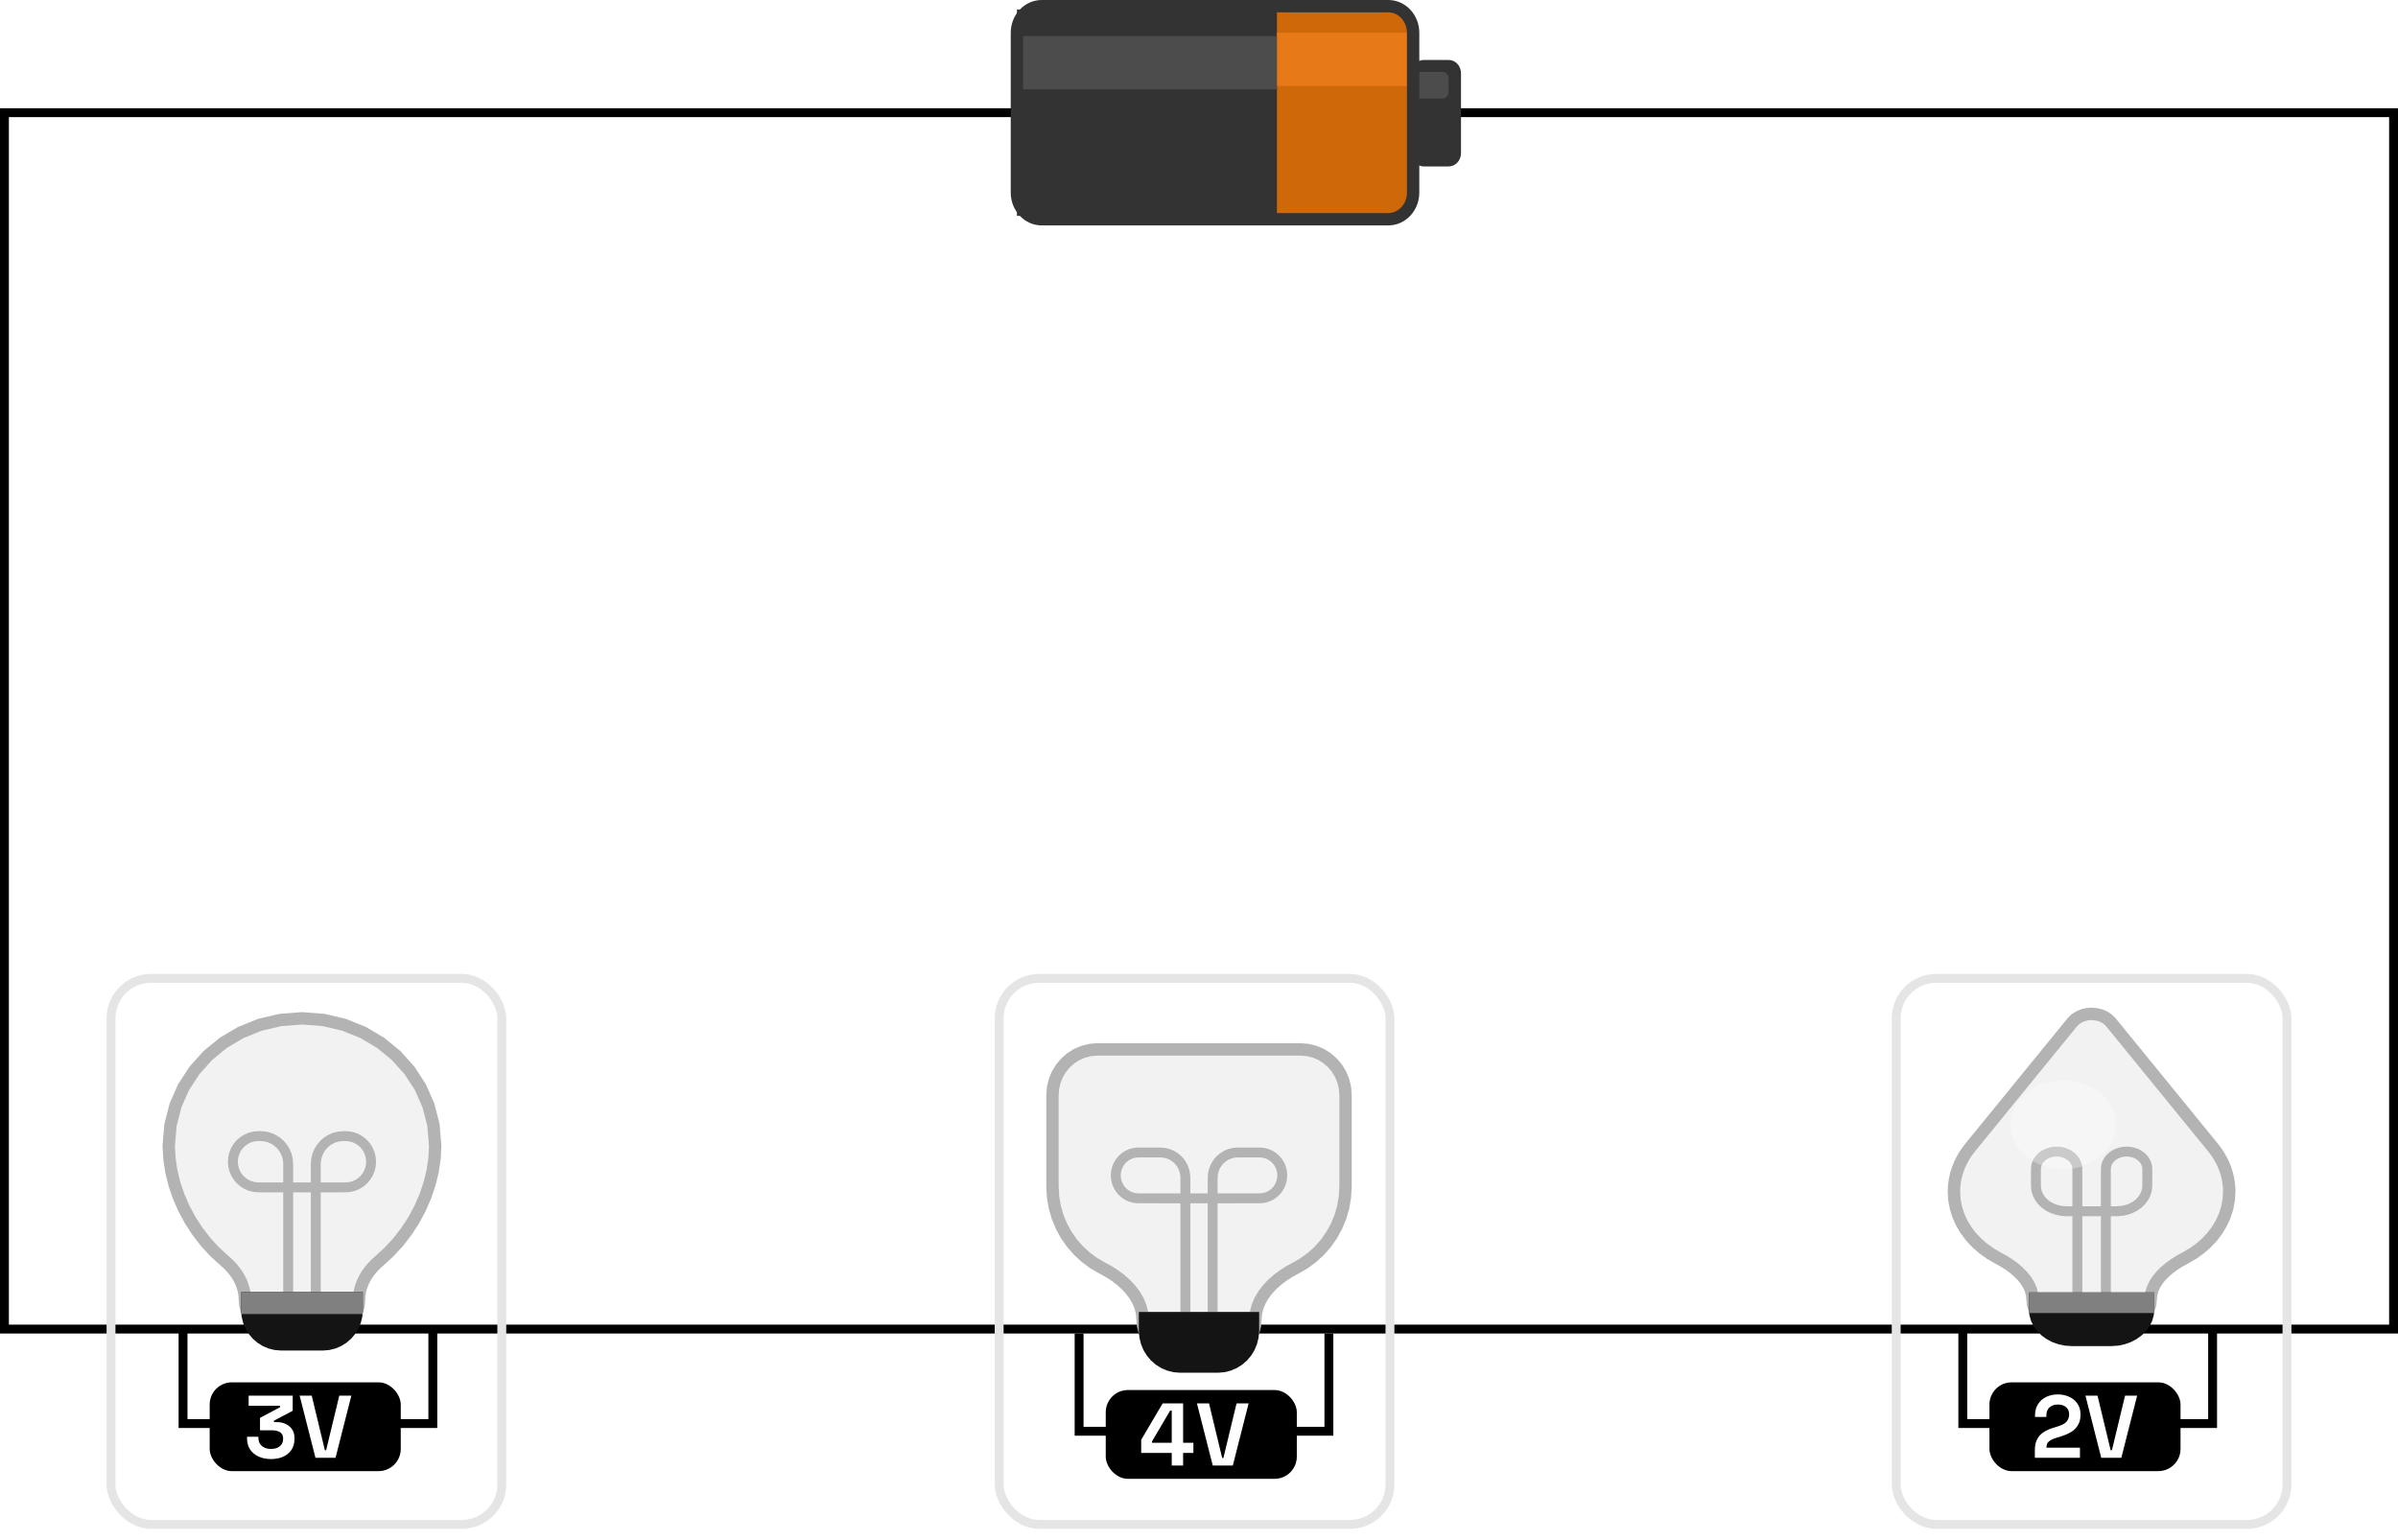 <svg width="540" height="347" viewBox="0 0 540 347" fill="none" xmlns="http://www.w3.org/2000/svg">
<rect x="1" y="25.382" width="538" height="274" stroke="black" stroke-width="2"/>
<path d="M312.641 49.371H234.576C231.496 49.371 229 46.685 229 43.372V7.38C229 4.067 231.496 1.382 234.576 1.382H312.641C315.721 1.382 318.217 4.067 318.217 7.38V43.372C318.217 46.685 315.721 49.371 312.641 49.371Z" fill="#CE6809"/>
<path d="M229 48.621H287.549V2.131H229V48.621Z" fill="#333333"/>
<path d="M287.549 19.377H318.218V7.38H287.549V19.377Z" fill="#E77A16"/>
<path d="M229 20.123H287.549V8.126H229V20.123Z" fill="#4C4C4C"/>
<path d="M326.212 37.494H320.636C319.096 37.494 317.848 36.151 317.848 34.495V16.499C317.848 14.843 319.096 13.5 320.636 13.5H326.212C327.752 13.5 329 14.843 329 16.499V34.495C329 36.151 327.752 37.494 326.212 37.494Z" fill="#333333"/>
<path d="M324.818 22.194H319.242C318.472 22.194 317.848 21.522 317.848 20.694V17.695C317.848 16.866 318.472 16.195 319.242 16.195H324.818C325.588 16.195 326.212 16.866 326.212 17.695V20.694C326.212 21.522 325.588 22.194 324.818 22.194Z" fill="#4C4C4C"/>
<path d="M312.641 49.382H234.576C231.496 49.382 229 46.696 229 43.383V7.391C229 4.078 231.496 1.392 234.576 1.392H312.641C315.721 1.392 318.217 4.078 318.217 7.391V43.383C318.217 46.696 315.721 49.382 312.641 49.382Z" stroke="#333333" stroke-width="2.785"/>
<rect x="427" y="220.382" width="88" height="123" rx="9" stroke="#E5E5E5" stroke-width="2"/>
<path d="M443.662 258.481L442.98 259.374L442.365 260.298L441.819 261.248L441.343 262.222L440.937 263.217L440.602 264.231L440.34 265.261L440.152 266.305L440.038 267.358L440 268.42L440.118 270.296L440.463 272.115L441.023 273.868L441.787 275.542L442.743 277.13L443.878 278.62L445.181 280.003L446.639 281.269L448.241 282.407L449.974 283.407L451.179 284.072L452.341 284.803L453.44 285.599L454.456 286.457L455.369 287.374L456.161 288.348L456.811 289.378L457.3 290.461L457.607 291.593L457.714 292.774L457.817 293.85L458.116 294.87L458.595 295.821L459.236 296.689L460.024 297.462L460.943 298.124L461.976 298.664L463.108 299.066L464.321 299.317L465.6 299.404H476.4L477.679 299.317L478.892 299.066L480.024 298.664L481.057 298.124L481.976 297.462L482.764 296.689L483.405 295.821L483.884 294.87L484.182 293.85L484.286 292.774L484.393 291.593L484.7 290.461L485.189 289.378L485.839 288.348L486.631 287.374L487.544 286.457L488.56 285.599L489.659 284.803L490.821 284.072L492.026 283.407L493.759 282.407L495.361 281.269L496.819 280.003L498.122 278.62L499.257 277.13L500.213 275.542L500.977 273.868L501.537 272.115L501.882 270.296L502 268.42L501.962 267.358L501.848 266.305L501.66 265.261L501.398 264.231L501.063 263.217L500.657 262.222L500.181 261.248L499.635 260.298L499.02 259.374L498.338 258.481L475.384 230.324L474.682 229.625L473.864 229.081L472.958 228.693L471.994 228.46L471 228.382L470.006 228.46L469.042 228.693L468.136 229.081L467.318 229.625L466.616 230.324L443.662 258.481Z" fill="#F2F2F2" stroke="#B3B3B3" stroke-width="2.791"/>
<path d="M467.794 293.711V263.316L467.732 262.68L467.556 262.076L467.273 261.514L466.893 261L466.427 260.543L465.884 260.151L465.273 259.832L464.603 259.595L463.885 259.446L463.129 259.395L462.372 259.446L461.655 259.595L460.985 259.833L460.374 260.151L459.831 260.543L459.365 261L458.985 261.514L458.703 262.077L458.526 262.68L458.465 263.316V267.089L458.554 268.02L458.813 268.904L459.227 269.727L459.783 270.48L460.465 271.149L461.261 271.722L462.156 272.189L463.136 272.538L464.187 272.755L465.295 272.83L464.8 272.838H477.2L476.714 272.83L477.822 272.755L478.873 272.538L479.853 272.189L480.747 271.722L481.543 271.149L482.226 270.48L482.781 269.727L483.195 268.904L483.454 268.02L483.544 267.089V263.316L483.483 262.68L483.306 262.077L483.023 261.514L482.644 261L482.178 260.543L481.634 260.151L481.023 259.833L480.354 259.595L479.636 259.446L478.88 259.395L478.123 259.446L477.405 259.595L476.736 259.832L476.125 260.151L475.581 260.543L475.115 261L474.736 261.514L474.453 262.076L474.276 262.68L474.215 263.316V293.711" stroke="#B3B3B3" stroke-width="2.233"/>
<path d="M457.715 291.958H484.286V294.936L484.17 296.144L483.834 297.29L483.297 298.358L482.577 299.333L481.692 300.201L480.66 300.945L479.499 301.551L478.228 302.002L476.866 302.284L475.429 302.382H466.572L465.135 302.284L463.772 302.002L462.501 301.551L461.341 300.945L460.309 300.201L459.424 299.333L458.703 298.358L458.166 297.29L457.831 296.144L457.715 294.936V291.958Z" fill="#141414" stroke="#141414" stroke-width="1.675"/>
<path d="M457.715 291.958H484.286V294.936H457.715V291.958Z" fill="#808080" stroke="#808080" stroke-width="1.675"/>
<path d="M464.653 243.371C471.226 243.371 476.554 247.85 476.554 253.376C476.554 258.901 471.226 263.381 464.653 263.381C458.079 263.381 452.751 258.901 452.751 253.376C452.751 247.85 458.079 243.371 464.653 243.371Z" fill="white" fill-opacity="0.3"/>
<path d="M442 298.648V320.666H498.25V298.648" stroke="black" stroke-width="2"/>
<rect x="448" y="311.382" width="43.027" height="20" rx="5" fill="black"/>
<path d="M458.221 328.382V326.702C458.221 325.729 458.381 324.922 458.701 324.282C459.021 323.629 459.481 323.095 460.081 322.682C460.694 322.255 461.441 321.909 462.321 321.642L463.661 321.222C464.154 321.062 464.568 320.869 464.901 320.642C465.234 320.402 465.488 320.115 465.661 319.782C465.848 319.449 465.941 319.069 465.941 318.642V318.562C465.941 317.895 465.714 317.369 465.261 316.982C464.808 316.582 464.188 316.382 463.401 316.382C462.628 316.382 462.001 316.595 461.521 317.022C461.054 317.435 460.821 318.035 460.821 318.822V319.182H458.261V318.862C458.261 317.849 458.488 316.989 458.941 316.282C459.394 315.575 460.008 315.035 460.781 314.662C461.568 314.289 462.441 314.102 463.401 314.102C464.361 314.102 465.228 314.289 466.001 314.662C466.774 315.022 467.381 315.535 467.821 316.202C468.274 316.855 468.501 317.629 468.501 318.522V318.722C468.501 319.615 468.314 320.375 467.941 321.002C467.581 321.615 467.088 322.122 466.461 322.522C465.834 322.909 465.121 323.229 464.321 323.482L463.041 323.882C462.468 324.055 462.021 324.249 461.701 324.462C461.381 324.662 461.154 324.889 461.021 325.142C460.901 325.382 460.841 325.675 460.841 326.022V326.102H468.381V328.382H458.221ZM473.176 328.382L469.616 314.382H472.336L475.296 326.682H475.576L478.536 314.382H481.256L477.696 328.382H473.176Z" fill="white"/>
<rect x="225" y="220.382" width="88" height="123" rx="9" stroke="#E5E5E5" stroke-width="2"/>
<path d="M243 300.382V322.4H299.25V300.382" stroke="black" stroke-width="2"/>
<rect x="249" y="313.116" width="43.027" height="20" rx="5" fill="black"/>
<path d="M263.861 330.116V327.276H256.981V324.316L261.821 316.116H266.421V324.996H268.741V327.276H266.421V330.116H263.861ZM259.421 324.996H263.861V317.756H263.501L259.421 324.676V324.996ZM273.096 330.116L269.536 316.116H272.256L275.216 328.416H275.496L278.456 316.116H281.176L277.616 330.116H273.096Z" fill="white"/>
<path d="M247.154 236.382L245.507 236.517L243.944 236.906L242.488 237.53L241.157 238.367L239.974 239.395L238.959 240.593L238.133 241.941L237.518 243.417L237.133 245L237 246.668V267.24L237.135 269.624L237.53 271.928L238.169 274.137L239.039 276.235L240.123 278.207L241.408 280.039L242.878 281.715L244.517 283.22L246.312 284.539L248.248 285.657L249.629 286.412L250.971 287.267L252.251 288.219L253.441 289.264L254.517 290.4L255.455 291.624L256.228 292.931L256.811 294.319L257.179 295.784L257.308 297.324L257.406 298.562L257.692 299.736L258.149 300.831L258.761 301.831L259.514 302.72L260.392 303.483L261.379 304.104L262.46 304.567L263.619 304.856L264.841 304.956H275.159L276.381 304.856L277.54 304.567L278.621 304.104L279.608 303.483L280.486 302.72L281.239 301.831L281.851 300.831L282.308 299.736L282.594 298.562L282.692 297.324L282.821 295.784L283.189 294.319L283.772 292.931L284.545 291.624L285.483 290.4L286.559 289.264L287.749 288.219L289.029 287.267L290.371 286.412L291.752 285.657L293.688 284.539L295.483 283.22L297.122 281.715L298.592 280.039L299.877 278.207L300.961 276.235L301.831 274.137L302.47 271.928L302.865 269.624L303 267.24V246.668L302.867 245L302.482 243.417L301.867 241.941L301.041 240.593L300.026 239.395L298.843 238.367L297.512 237.53L296.056 236.906L294.493 236.517L292.846 236.382H247.154Z" fill="#F2F2F2" stroke="#B3B3B3" stroke-width="2.785"/>
<path d="M266.937 297.398V265.319L266.864 264.392L266.65 263.513L266.308 262.694L265.849 261.945L265.286 261.279L264.628 260.708L263.889 260.244L263.08 259.897L262.213 259.681L261.298 259.606L256.352 259.606L255.525 259.674L254.741 259.87L254.01 260.183L253.342 260.602L252.749 261.118L252.239 261.72L251.825 262.396L251.516 263.137L251.323 263.931L251.256 264.768L251.323 265.606L251.516 266.4L251.825 267.141L252.239 267.817L252.749 268.418L253.342 268.934L254.01 269.354L254.741 269.667L255.525 269.863L256.352 269.93L261.165 269.93L261.108 269.939H278.896L278.844 269.93L283.657 269.93L284.484 269.863L285.268 269.667L285.999 269.354L286.667 268.934L287.261 268.418L287.77 267.817L288.184 267.141L288.493 266.4L288.686 265.606L288.753 264.768L288.686 263.931L288.493 263.137L288.184 262.396L287.77 261.72L287.261 261.118L286.667 260.602L285.999 260.183L285.268 259.87L284.484 259.674L283.658 259.606L278.711 259.606L277.797 259.681L276.929 259.897L276.12 260.244L275.381 260.708L274.724 261.279L274.16 261.945L273.701 262.694L273.359 263.513L273.146 264.392L273.072 265.319V297.398" stroke="#B3B3B3" stroke-width="2.228"/>
<path d="M257.308 296.383H282.692V299.812H257.308V296.383Z" fill="#808080" stroke="#808080" stroke-width="1.671"/>
<path d="M257.308 296.381H282.692V299.81L282.581 301.2L282.261 302.519L281.748 303.749L281.06 304.872L280.214 305.871L279.228 306.728L278.119 307.425L276.905 307.945L275.603 308.27L274.231 308.382H265.769L264.397 308.27L263.095 307.945L261.881 307.425L260.772 306.728L259.786 305.871L258.94 304.872L258.252 303.749L257.739 302.519L257.418 301.2L257.308 299.81V296.381Z" fill="#141414" stroke="#141414" stroke-width="1.671"/>
<rect x="25" y="220.382" width="88" height="123" rx="9" stroke="#E5E5E5" stroke-width="2"/>
<path d="M80.857 292.772L80.914 291.747L81.078 290.746L81.344 289.773L81.703 288.831L82.148 287.922L82.673 287.052L83.27 286.222L83.932 285.436L84.651 284.698L85.421 284.01L87.624 281.999L89.653 279.795L91.496 277.42L93.139 274.899L94.566 272.256L95.765 269.514L96.722 266.699L97.423 263.833L97.853 260.941L98 258.047L97.607 253.397L96.471 248.987L94.651 244.874L92.212 241.118L89.213 237.778L85.718 234.913L81.787 232.581L77.482 230.843L72.866 229.757L68 229.382L63.134 229.757L58.518 230.843L54.213 232.581L50.282 234.913L46.787 237.778L43.788 241.118L41.349 244.874L39.529 248.987L38.393 253.397L38 258.047L38.147 260.941L38.577 263.833L39.278 266.699L40.235 269.514L41.434 272.256L42.861 274.899L44.504 277.42L46.346 279.795L48.376 281.999L50.579 284.01L51.349 284.698L52.068 285.436L52.73 286.222L53.327 287.052L53.852 287.922L54.297 288.831L54.656 289.773L54.922 290.746L55.086 291.747L55.143 292.772L55.238 293.959L55.514 295.086L55.955 296.136L56.546 297.095L57.273 297.948L58.121 298.68L59.074 299.275L60.118 299.719L61.237 299.997L62.417 300.093H73.583L74.763 299.997L75.882 299.719L76.926 299.275L77.879 298.68L78.727 297.948L79.454 297.095L80.045 296.136L80.486 295.086L80.762 293.959L80.857 292.772Z" fill="#F2F2F2" stroke="#B3B3B3" stroke-width="2.785"/>
<path d="M64.897 293.808V262.181L64.816 261.164L64.58 260.2L64.202 259.3L63.696 258.479L63.073 257.748L62.347 257.122L61.531 256.612L60.638 256.232L59.679 255.995L58.669 255.913L58.178 255.913L57.247 255.988L56.364 256.207L55.541 256.557L54.79 257.027L54.121 257.604L53.548 258.277L53.081 259.033L52.733 259.862L52.516 260.75L52.441 261.686L52.516 262.623L52.733 263.511L53.081 264.34L53.548 265.096L54.121 265.769L54.79 266.346L55.541 266.816L56.364 267.166L57.247 267.385L58.178 267.46L59.05 267.46L58.992 267.468H77.011L76.958 267.46L77.831 267.46L78.761 267.385L79.644 267.166L80.467 266.816L81.219 266.346L81.887 265.769L82.461 265.096L82.927 264.34L83.275 263.511L83.493 262.623L83.568 261.686L83.493 260.75L83.275 259.862L82.927 259.033L82.461 258.277L81.887 257.604L81.219 257.027L80.467 256.557L79.644 256.207L78.761 255.988L77.831 255.913L77.34 255.913L76.329 255.995L75.371 256.232L74.477 256.612L73.661 257.122L72.936 257.748L72.313 258.479L71.806 259.3L71.429 260.2L71.193 261.164L71.111 262.181V293.808" stroke="#B3B3B3" stroke-width="2.228"/>
<path d="M55.143 291.871H80.858V295.16L80.751 296.493L80.441 297.759L79.946 298.938L79.281 300.016L78.465 300.974L77.513 301.795L76.442 302.464L75.27 302.963L74.013 303.274L72.688 303.382H63.313L61.988 303.274L60.731 302.963L59.559 302.464L58.488 301.795L57.536 300.974L56.72 300.016L56.055 298.938L55.56 297.759L55.25 296.493L55.143 295.16V291.871Z" fill="#141414" stroke="#141414" stroke-width="1.671"/>
<path d="M55.143 291.875H80.858V295.164H55.143V291.875Z" fill="#808080" stroke="#808080" stroke-width="1.671"/>
<path d="M41.217 298.648V320.666H97.467V298.648" stroke="black" stroke-width="2"/>
<rect x="47.217" y="311.382" width="43.027" height="20" rx="5" fill="black"/>
<path d="M61.031 328.662C59.978 328.662 59.044 328.475 58.231 328.102C57.418 327.729 56.778 327.195 56.311 326.502C55.858 325.795 55.631 324.962 55.631 324.002V323.642H58.191V323.922C58.191 324.669 58.451 325.269 58.971 325.722C59.491 326.162 60.178 326.382 61.031 326.382C61.898 326.382 62.565 326.175 63.031 325.762C63.511 325.349 63.751 324.829 63.751 324.202V324.002C63.751 323.575 63.645 323.229 63.431 322.962C63.218 322.695 62.931 322.502 62.571 322.382C62.211 322.249 61.804 322.182 61.351 322.182H58.551V319.382L63.071 316.982V316.662H55.991V314.382H65.911V317.782L61.691 320.022V320.342H62.431C63.058 320.342 63.664 320.469 64.251 320.722C64.851 320.975 65.344 321.369 65.731 321.902C66.118 322.422 66.311 323.102 66.311 323.942V324.182C66.311 325.089 66.091 325.882 65.651 326.562C65.211 327.229 64.591 327.749 63.791 328.122C63.005 328.482 62.084 328.662 61.031 328.662ZM71.039 328.382L67.479 314.382H70.199L73.159 326.682H73.439L76.399 314.382H79.119L75.559 328.382H71.039Z" fill="white"/>
</svg>
